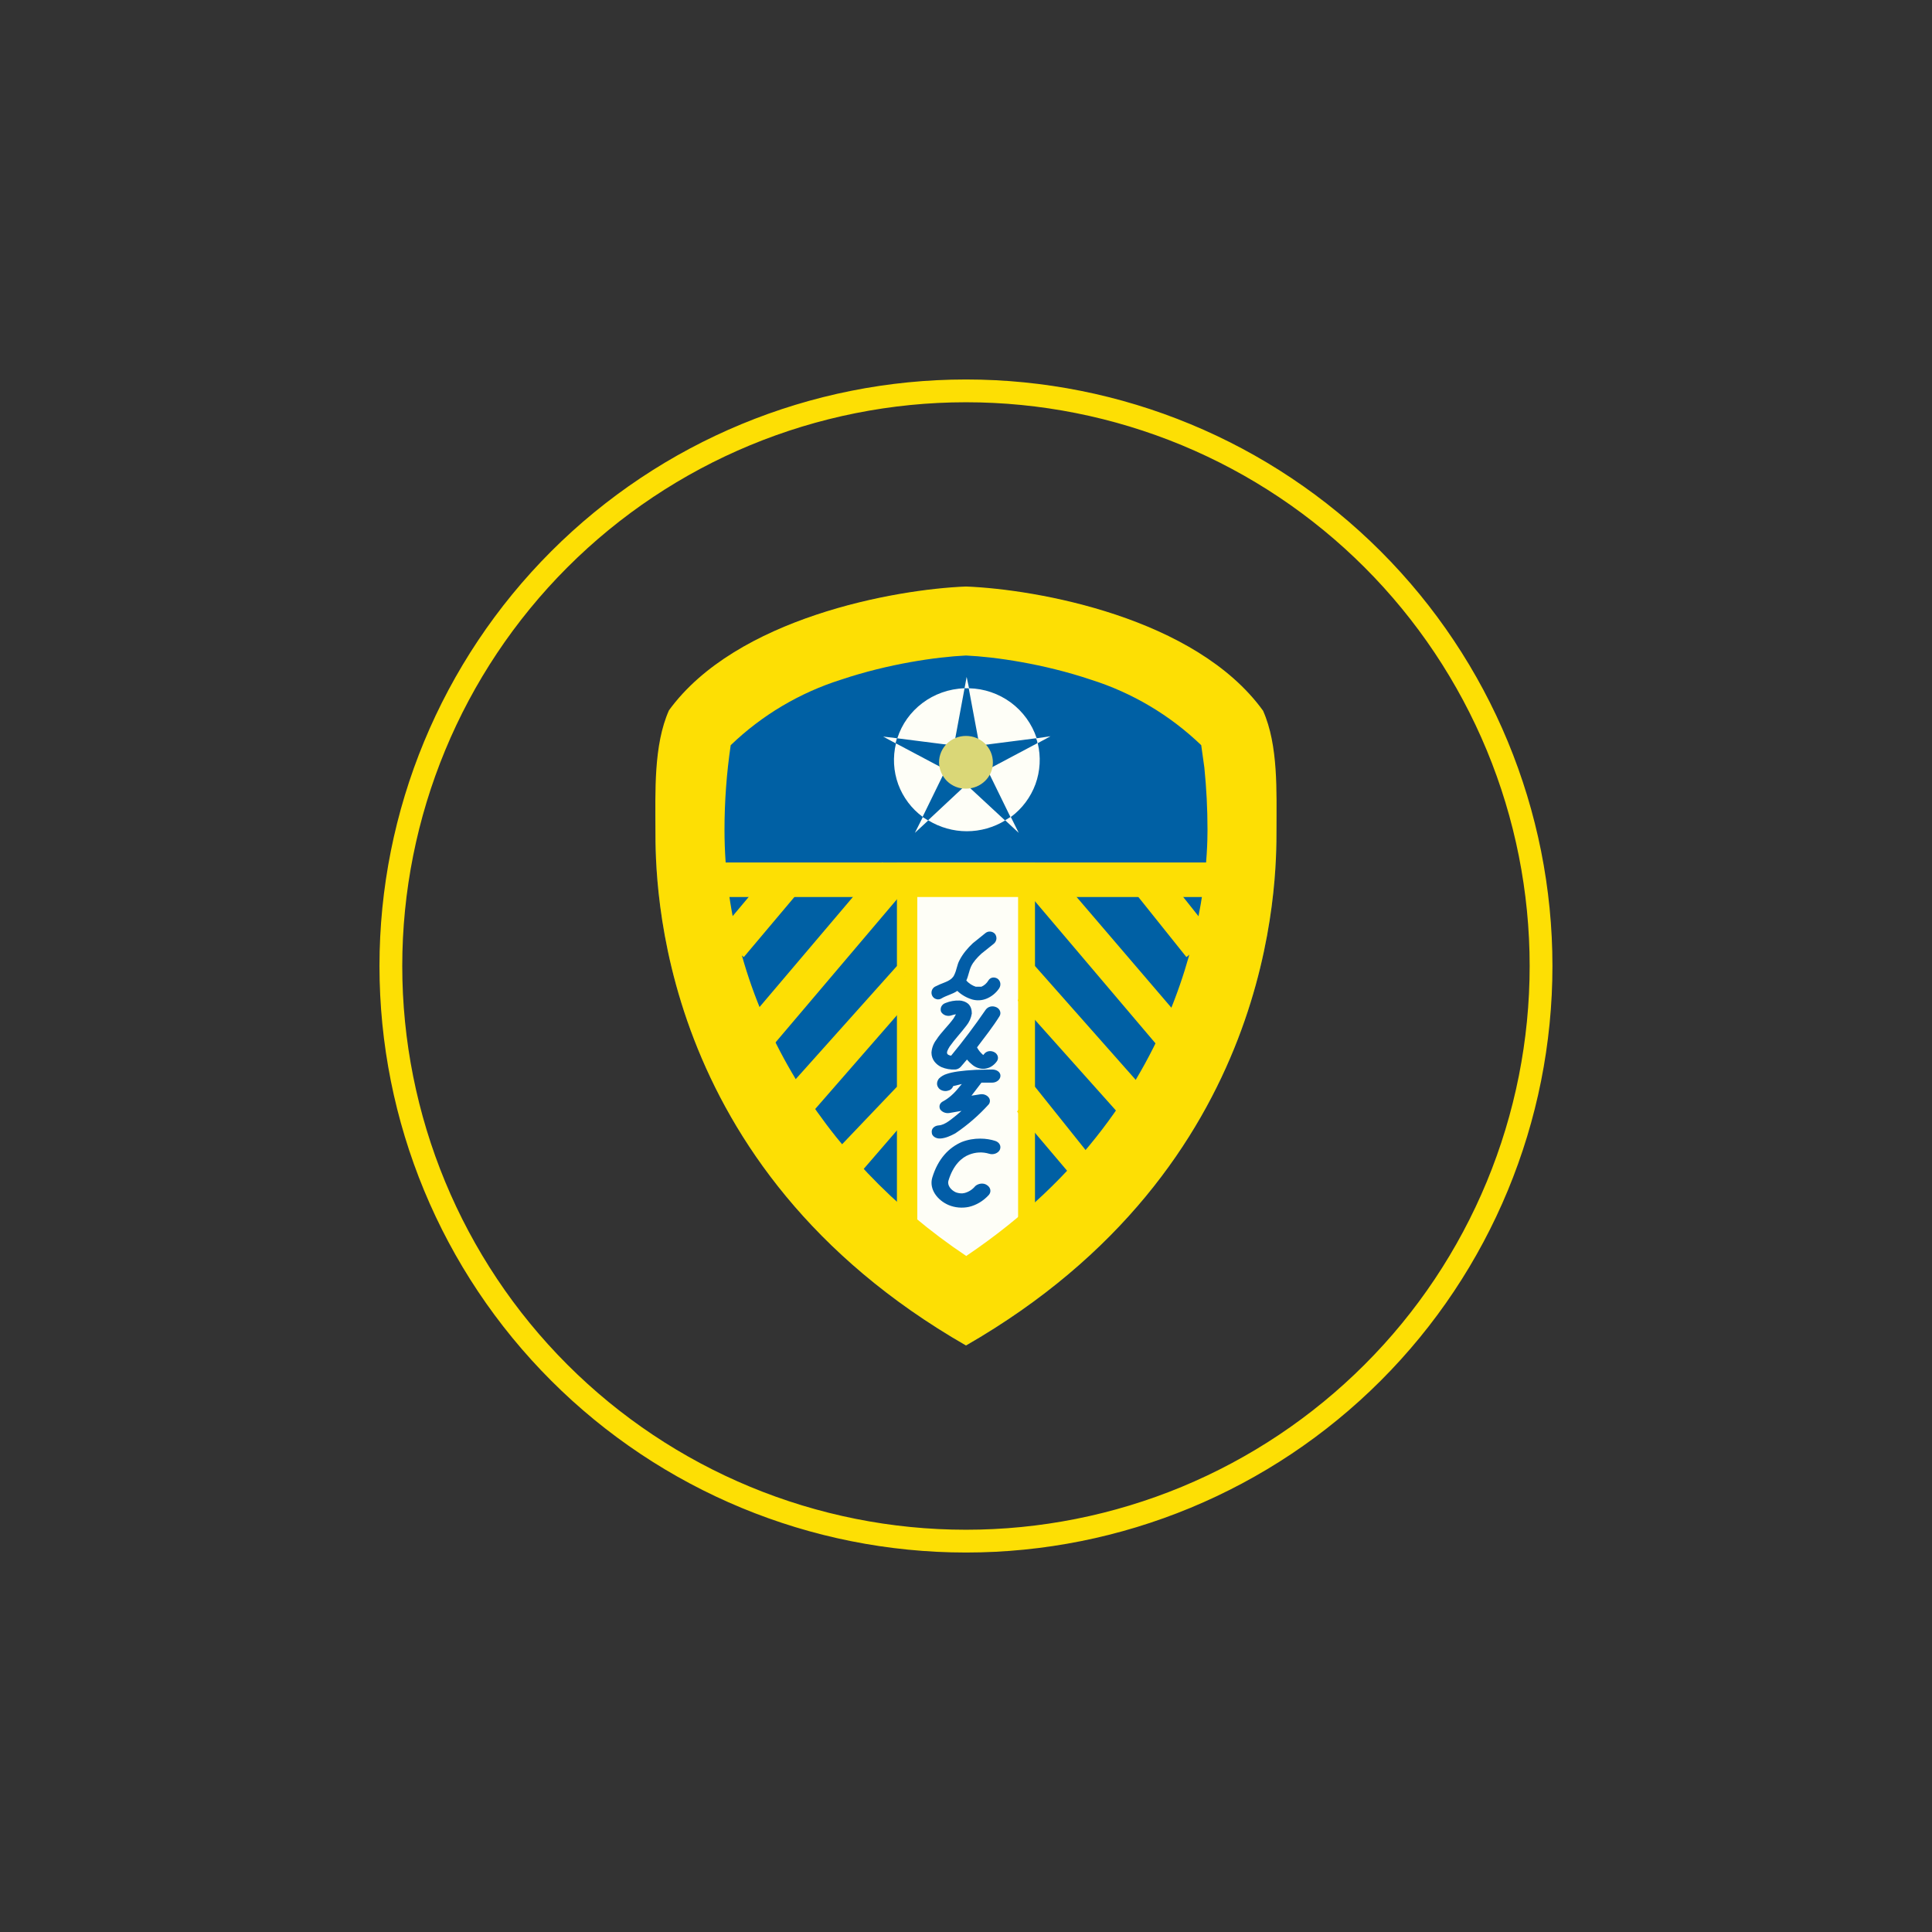 <svg width="24" height="24" viewBox="0 0 24 24" fill="none" xmlns="http://www.w3.org/2000/svg">
<rect x="0" y="0" width="24" height="24" fill="#333333" stroke="none"/>
<path fill-rule="evenodd" clip-rule="evenodd" d="M12 19.286C13.932 19.286 15.785 18.518 17.151 17.152C18.518 15.786 19.285 13.932 19.285 12C19.285 10.068 18.518 8.215 17.151 6.848C15.785 5.482 13.932 4.714 12 4.714C10.067 4.714 8.214 5.482 6.848 6.848C5.481 8.215 4.714 10.068 4.714 12C4.714 13.932 5.481 15.786 6.848 17.152C8.214 18.518 10.067 19.286 12 19.286ZM12 19.003C12.919 19.003 13.83 18.822 14.68 18.47C15.529 18.118 16.301 17.602 16.951 16.952C17.602 16.302 18.117 15.53 18.469 14.68C18.821 13.83 19.002 12.92 19.002 12C19.002 11.08 18.821 10.17 18.469 9.32C18.117 8.471 17.602 7.699 16.951 7.048C16.301 6.398 15.529 5.882 14.68 5.53C13.83 5.178 12.919 4.997 12 4.997C10.142 4.997 8.361 5.735 7.048 7.048C5.735 8.362 4.997 10.143 4.997 12C4.997 13.857 5.735 15.639 7.048 16.952C8.361 18.265 10.142 19.003 12 19.003Z" fill="#FDDF04"/>
<path d="M8.142 10.307C8.142 10.929 8.138 14.494 12 16.714C15.861 14.494 15.857 10.929 15.857 10.307V10.286C15.857 9.746 15.792 9.064 15.69 8.829C14.854 7.68 12.882 7.324 12 7.29C11.117 7.324 9.145 7.676 8.31 8.833C8.184 9.307 8.128 9.796 8.142 10.286V10.307Z" fill="#0060A4"/>
<path d="M11.142 10.714H12.857V15.857H11.142V10.714Z" fill="#FDDF04"/>
<path d="M11.395 10.92H12.647V15.797H11.395V10.92Z" fill="#FEFEF7"/>
<path d="M9.998 10.989L9.24 11.889L8.901 11.619L9.66 10.714L9.998 10.989ZM14.018 10.989L14.738 11.889L15.077 11.619L14.357 10.714L14.018 10.989ZM11.344 13.809L10.5 14.786L10.182 14.507L11.142 13.5L11.344 13.809ZM12.634 13.809L13.457 14.781L13.714 14.572L12.857 13.5L12.634 13.809ZM11.301 10.984L9.501 13.106L9.162 12.832L10.962 10.71L11.305 10.984H11.301ZM12.677 10.984L14.477 13.106L14.82 12.832L13.007 10.714L12.672 10.989L12.677 10.984ZM11.395 12.322L9.874 14.066L9.54 13.791L11.142 12L11.395 12.322ZM12.642 12.429L14.108 14.07L14.438 13.787L12.857 12L12.642 12.429Z" fill="#FDDF04"/>
<path d="M9 10.714H15V11.143H9V10.714Z" fill="#FDDF04"/>
<path fill-rule="evenodd" clip-rule="evenodd" d="M12.038 8.55L12.008 8.409L11.982 8.55C11.588 8.563 11.258 8.82 11.147 9.171L10.971 9.15L11.13 9.236C11.089 9.404 11.099 9.58 11.158 9.743C11.218 9.905 11.324 10.047 11.464 10.149L11.365 10.346L11.532 10.191C11.676 10.279 11.842 10.326 12.01 10.326C12.179 10.326 12.344 10.279 12.488 10.191L12.655 10.346L12.557 10.149C12.697 10.046 12.803 9.904 12.863 9.741C12.922 9.578 12.932 9.4 12.891 9.232L13.05 9.146L12.878 9.171C12.82 8.994 12.707 8.838 12.557 8.727C12.406 8.616 12.225 8.554 12.038 8.55ZM12.038 8.55C12.02 8.55 12.001 8.55 11.982 8.55L11.85 9.261L11.142 9.171L11.125 9.232L11.747 9.562L11.46 10.149L11.528 10.191L12.004 9.746L12.484 10.191L12.552 10.149L12.265 9.562L12.887 9.232C12.887 9.21 12.878 9.189 12.87 9.171L12.167 9.261L12.034 8.55H12.038Z" fill="#FEFEF7"/>
<path d="M12.334 9.472C12.334 9.652 12.184 9.797 12 9.797C11.956 9.798 11.913 9.79 11.873 9.774C11.833 9.758 11.796 9.734 11.765 9.704C11.734 9.673 11.709 9.637 11.692 9.597C11.675 9.558 11.666 9.515 11.665 9.472C11.665 9.287 11.815 9.142 12 9.142C12.184 9.142 12.334 9.287 12.334 9.472Z" fill="#DAD777"/>
<path fill-rule="evenodd" clip-rule="evenodd" d="M12 15.6C10.217 14.409 9 12.463 9 10.307C9 9.956 9.026 9.605 9.077 9.257C9.465 8.884 9.934 8.605 10.448 8.443C11.035 8.246 11.635 8.16 12 8.143C12.364 8.16 12.964 8.246 13.551 8.443C14.065 8.605 14.534 8.884 14.922 9.257L14.961 9.536C14.987 9.793 15 10.05 15 10.307V10.312C15 10.839 14.901 13.654 12 15.604V15.6ZM15.857 10.307C15.857 10.929 15.861 14.494 12 16.714C8.134 14.494 8.142 10.929 8.142 10.307C8.142 9.844 8.117 9.257 8.31 8.824C9.145 7.676 11.117 7.32 12 7.286C12.882 7.32 14.854 7.671 15.69 8.829C15.882 9.257 15.857 9.844 15.857 10.307Z" fill="#FDDF04"/>
<path d="M12.192 13.449H12.325C12.381 13.449 12.428 13.41 12.428 13.363C12.428 13.32 12.385 13.286 12.325 13.286L12.12 13.29C11.948 13.299 11.832 13.316 11.76 13.341C11.724 13.352 11.692 13.371 11.665 13.397C11.64 13.427 11.631 13.47 11.652 13.504C11.674 13.547 11.738 13.564 11.781 13.547C11.795 13.544 11.808 13.537 11.818 13.527C11.829 13.517 11.836 13.505 11.841 13.492L11.948 13.466L11.905 13.517C11.85 13.586 11.781 13.646 11.717 13.68C11.674 13.701 11.661 13.74 11.678 13.779C11.7 13.813 11.747 13.834 11.794 13.826L11.944 13.8L11.884 13.851C11.828 13.894 11.742 13.976 11.661 13.98C11.605 13.984 11.567 14.023 11.575 14.07C11.575 14.113 11.627 14.147 11.682 14.143C11.747 14.139 11.811 14.109 11.867 14.079C12.02 13.976 12.159 13.855 12.282 13.719C12.292 13.707 12.297 13.691 12.297 13.676C12.297 13.66 12.292 13.645 12.282 13.633C12.27 13.617 12.253 13.606 12.234 13.599C12.215 13.592 12.195 13.591 12.175 13.594L12.068 13.611L12.192 13.449ZM11.948 14.186C12.102 14.126 12.261 14.139 12.364 14.173C12.415 14.19 12.441 14.237 12.42 14.284C12.398 14.327 12.338 14.349 12.287 14.332C12.205 14.307 12.117 14.312 12.038 14.344C11.948 14.379 11.841 14.469 11.781 14.67C11.768 14.722 11.807 14.781 11.875 14.812C11.91 14.824 11.948 14.829 11.982 14.82C12.035 14.806 12.081 14.776 12.115 14.734C12.154 14.7 12.218 14.691 12.261 14.722C12.308 14.752 12.317 14.807 12.282 14.846C12.21 14.923 12.128 14.97 12.038 14.992C11.954 15.01 11.865 15.003 11.785 14.97C11.644 14.91 11.541 14.773 11.58 14.632C11.652 14.392 11.79 14.254 11.948 14.186ZM12.36 11.601C12.374 11.619 12.38 11.642 12.378 11.664C12.375 11.687 12.364 11.707 12.347 11.722L12.192 11.846C12.137 11.897 12.09 11.949 12.064 12.004C12.038 12.06 12.03 12.124 12.004 12.18C12.038 12.219 12.081 12.244 12.12 12.257H12.192C12.228 12.241 12.258 12.214 12.278 12.18C12.304 12.137 12.355 12.133 12.394 12.159C12.432 12.189 12.437 12.24 12.411 12.279C12.372 12.336 12.317 12.381 12.252 12.407C12.196 12.429 12.135 12.432 12.077 12.416C12.008 12.395 11.944 12.359 11.892 12.309C11.832 12.351 11.76 12.364 11.695 12.403C11.686 12.409 11.675 12.413 11.664 12.414C11.652 12.416 11.641 12.415 11.63 12.411C11.619 12.408 11.609 12.403 11.6 12.395C11.591 12.388 11.585 12.379 11.58 12.369C11.57 12.349 11.569 12.327 11.575 12.306C11.581 12.286 11.595 12.268 11.614 12.257L11.678 12.227C11.738 12.201 11.824 12.18 11.854 12.111C11.884 12.052 11.888 11.987 11.918 11.931C11.961 11.846 12.025 11.773 12.085 11.717L12.244 11.589C12.278 11.563 12.33 11.567 12.36 11.601ZM11.82 12.613C11.772 12.63 11.717 12.613 11.691 12.57C11.674 12.527 11.695 12.476 11.747 12.459C11.801 12.437 11.86 12.427 11.918 12.429C11.948 12.429 11.995 12.441 12.03 12.472C12.064 12.506 12.072 12.549 12.072 12.591C12.063 12.647 12.04 12.698 12.004 12.742C11.94 12.827 11.858 12.913 11.798 12.999C11.772 13.041 11.764 13.063 11.764 13.076C11.764 13.101 11.79 13.11 11.815 13.114C11.966 12.931 12.109 12.741 12.244 12.544C12.274 12.502 12.33 12.489 12.381 12.514C12.424 12.536 12.441 12.587 12.415 12.626C12.338 12.75 12.231 12.887 12.137 13.011C12.156 13.047 12.182 13.079 12.214 13.106L12.222 13.097C12.252 13.054 12.308 13.046 12.355 13.072C12.398 13.097 12.411 13.149 12.381 13.187C12.363 13.212 12.34 13.233 12.314 13.249C12.287 13.265 12.257 13.274 12.227 13.277C12.172 13.28 12.118 13.261 12.077 13.226C12.053 13.207 12.031 13.185 12.012 13.162L11.935 13.252C11.918 13.271 11.893 13.284 11.867 13.286C11.808 13.289 11.749 13.279 11.695 13.256C11.631 13.226 11.571 13.166 11.571 13.076C11.575 13.018 11.596 12.963 11.631 12.917C11.691 12.823 11.777 12.746 11.845 12.652L11.875 12.6C11.856 12.602 11.838 12.607 11.82 12.613Z" fill="#025DA7"/>
</svg>

